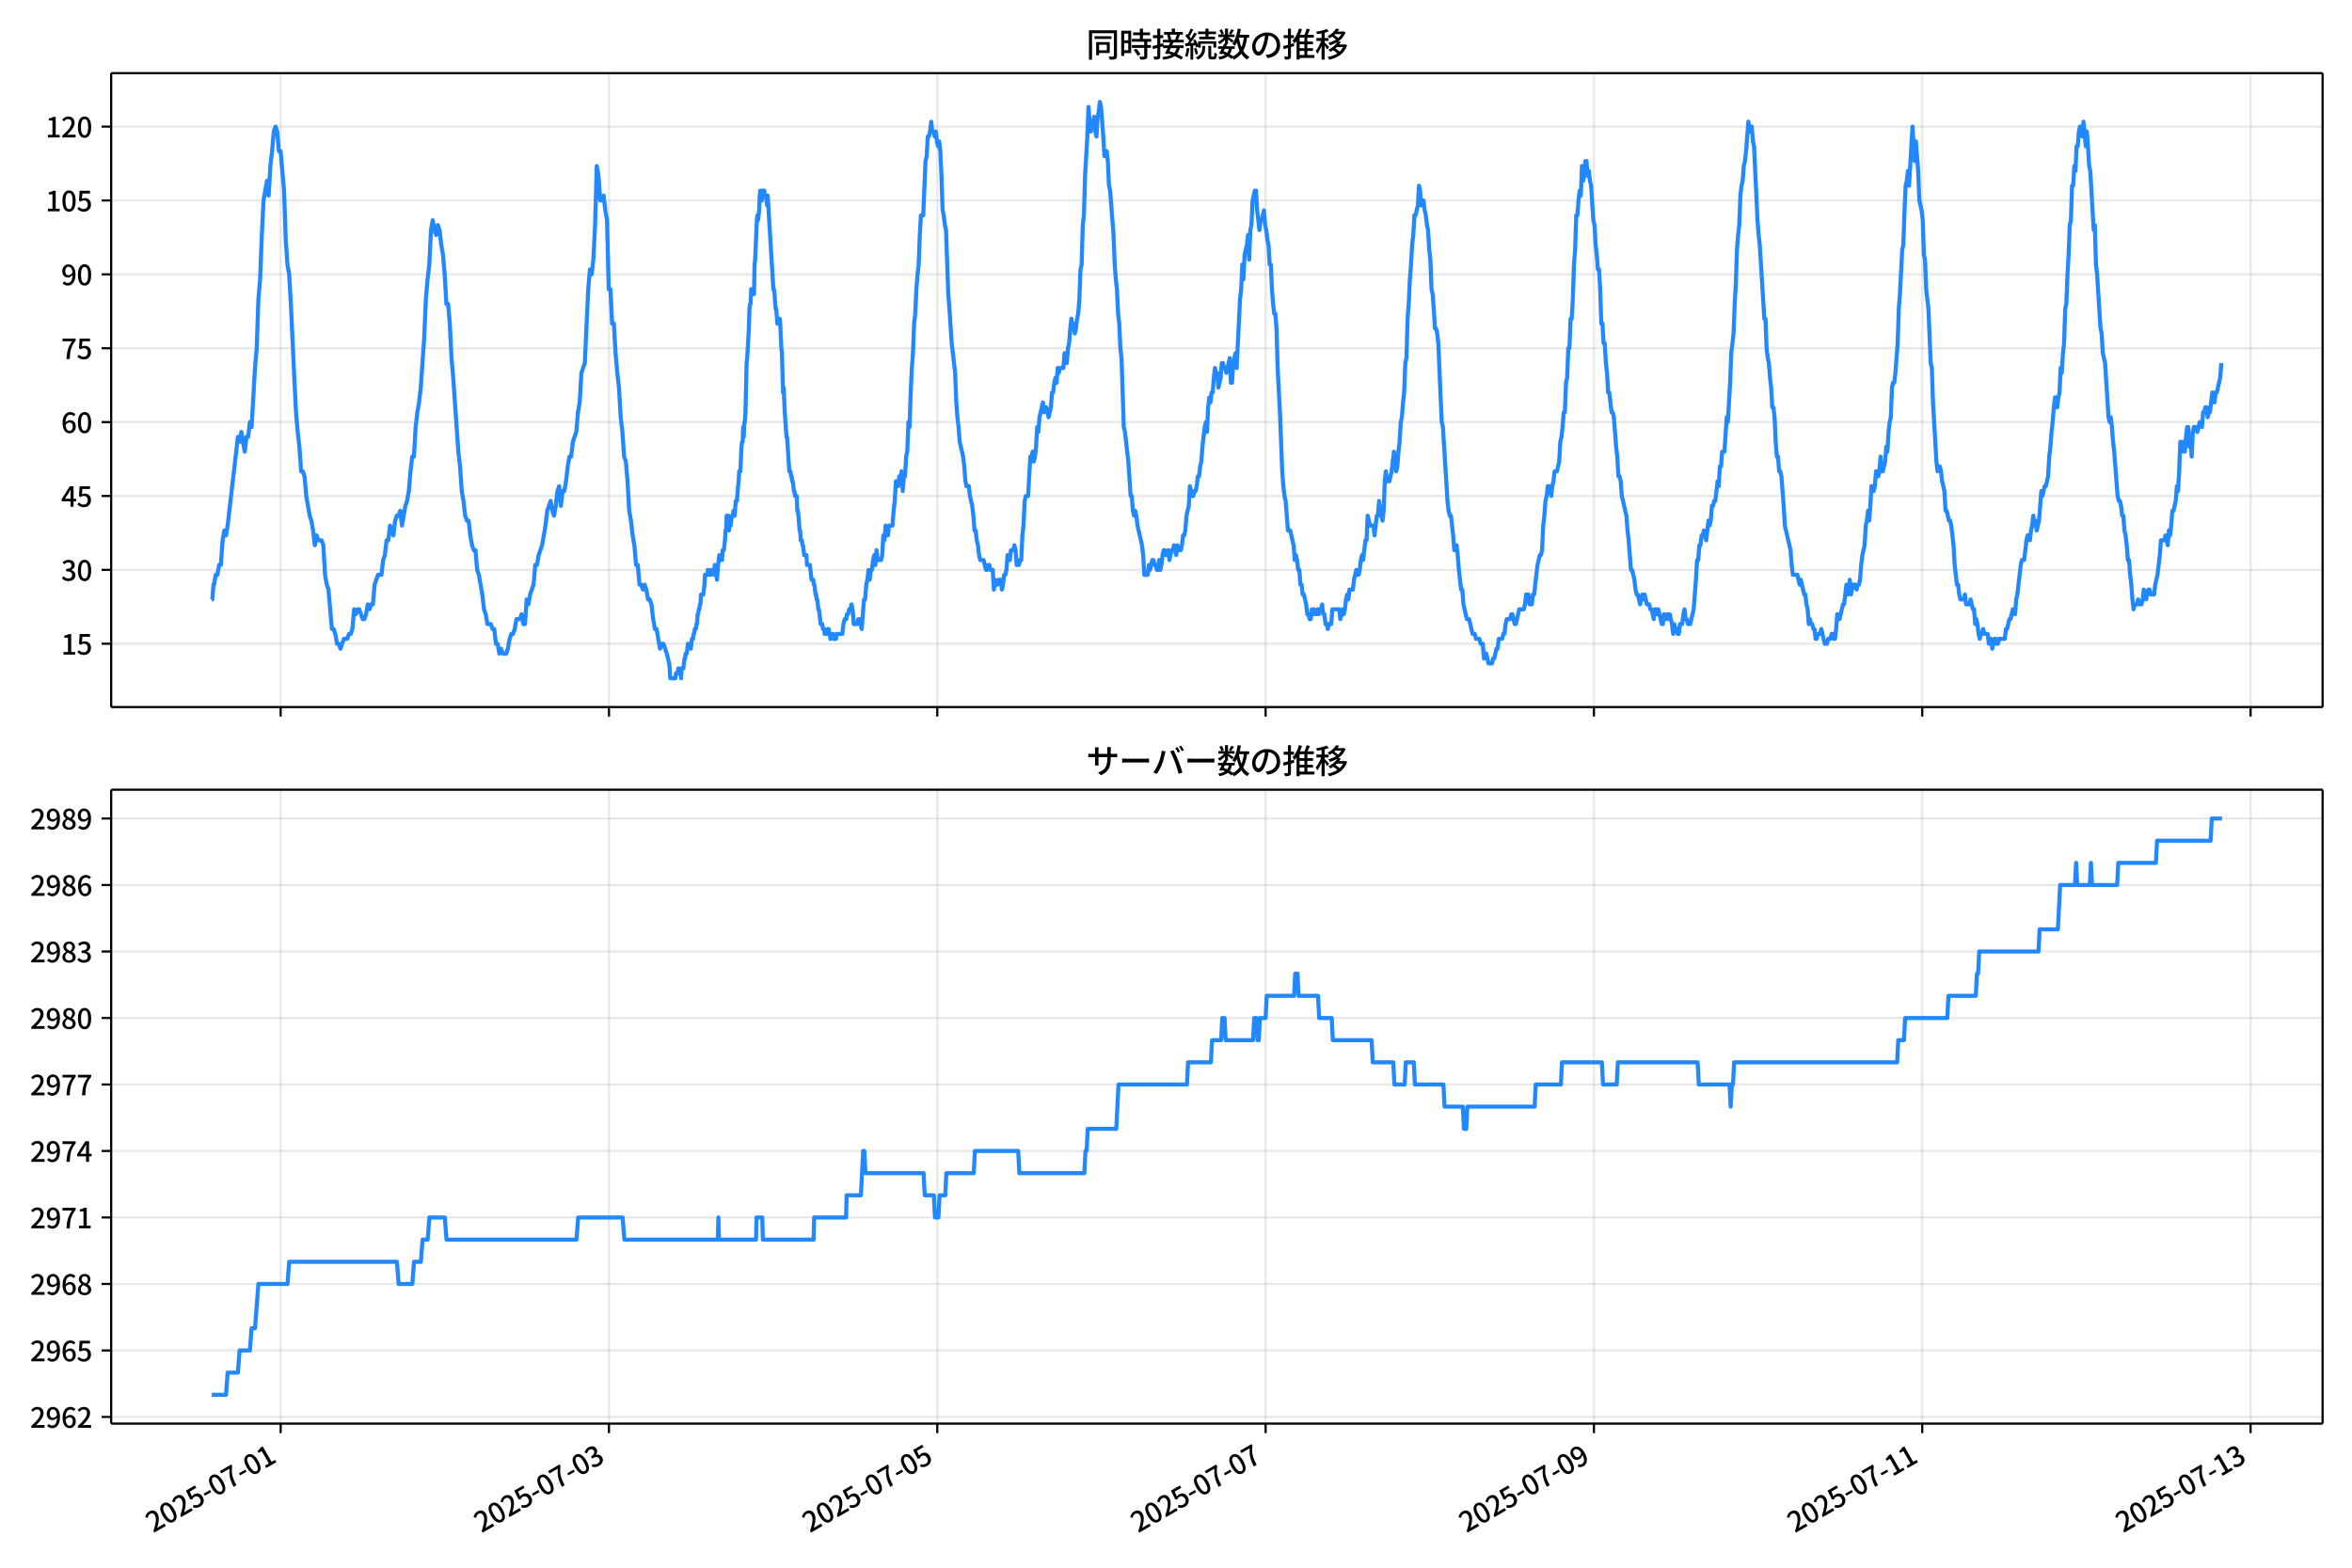 <!DOCTYPE svg  PUBLIC '-//W3C//DTD SVG 1.1//EN'  'http://www.w3.org/Graphics/SVG/1.1/DTD/svg11.dtd'>
<svg version="1.1" viewBox="0 0 864 576" xmlns="http://www.w3.org/2000/svg" xmlns:xlink="http://www.w3.org/1999/xlink">
 <defs>
  <style type="text/css">*{stroke-linejoin: round; stroke-linecap: butt}</style>
 </defs>
 <g id="aa">
  <g id="ab">
   <path d="m0 576h864v-576h-864z" fill="#fff"/>
  </g>
  <g id="ac">
   <g id="ad">
    <path d="m40.84 259.78h812.36v-232.9h-812.36z" fill="#fff"/>
   </g>
   <g id="ae">
    <g id="af">
     <g id="ag">
      <path d="m103.1 259.78v-232.9" clip-path="url(#e)" fill="none" stroke="#b0b0b0" stroke-linecap="square" stroke-opacity=".3" stroke-width=".8"/>
     </g>
     <g id="ah">
      <defs>
       <path id="f" d="m0 0v3.5" stroke="#000" stroke-width=".8"/>
      </defs>
      <use x="103.095" y="259.778" stroke="#000000" stroke-width=".8" xlink:href="#f"/>
     </g>
    </g>
    <g id="ai">
     <g id="aj">
      <path d="m223.7 259.78v-232.9" clip-path="url(#e)" fill="none" stroke="#b0b0b0" stroke-linecap="square" stroke-opacity=".3" stroke-width=".8"/>
     </g>
     <g id="ak">
      <use x="223.703" y="259.778" stroke="#000000" stroke-width=".8" xlink:href="#f"/>
     </g>
    </g>
    <g id="al">
     <g id="am">
      <path d="m344.31 259.78v-232.9" clip-path="url(#e)" fill="none" stroke="#b0b0b0" stroke-linecap="square" stroke-opacity=".3" stroke-width=".8"/>
     </g>
     <g id="an">
      <use x="344.312" y="259.778" stroke="#000000" stroke-width=".8" xlink:href="#f"/>
     </g>
    </g>
    <g id="ao">
     <g id="ap">
      <path d="m464.92 259.78v-232.9" clip-path="url(#e)" fill="none" stroke="#b0b0b0" stroke-linecap="square" stroke-opacity=".3" stroke-width=".8"/>
     </g>
     <g id="aq">
      <use x="464.92" y="259.778" stroke="#000000" stroke-width=".8" xlink:href="#f"/>
     </g>
    </g>
    <g id="ar">
     <g id="as">
      <path d="m585.53 259.78v-232.9" clip-path="url(#e)" fill="none" stroke="#b0b0b0" stroke-linecap="square" stroke-opacity=".3" stroke-width=".8"/>
     </g>
     <g id="at">
      <use x="585.528" y="259.778" stroke="#000000" stroke-width=".8" xlink:href="#f"/>
     </g>
    </g>
    <g id="au">
     <g id="av">
      <path d="m706.14 259.78v-232.9" clip-path="url(#e)" fill="none" stroke="#b0b0b0" stroke-linecap="square" stroke-opacity=".3" stroke-width=".8"/>
     </g>
     <g id="aw">
      <use x="706.136" y="259.778" stroke="#000000" stroke-width=".8" xlink:href="#f"/>
     </g>
    </g>
    <g id="ax">
     <g id="ay">
      <path d="m826.74 259.78v-232.9" clip-path="url(#e)" fill="none" stroke="#b0b0b0" stroke-linecap="square" stroke-opacity=".3" stroke-width=".8"/>
     </g>
     <g id="az">
      <use x="826.744" y="259.778" stroke="#000000" stroke-width=".8" xlink:href="#f"/>
     </g>
    </g>
   </g>
   <g id="ba">
    <g id="bb">
     <g id="bc">
      <path d="m40.84 236.52h812.36" clip-path="url(#e)" fill="none" stroke="#b0b0b0" stroke-linecap="square" stroke-opacity=".3" stroke-width=".8"/>
     </g>
     <g id="bd">
      <defs>
       <path id="d" d="m0 0h-3.5" stroke="#000" stroke-width=".8"/>
      </defs>
      <use x="40.84" y="236.524" stroke="#000000" stroke-width=".8" xlink:href="#d"/>
     </g>
     <g id="be">
      <!-- 15 -->
      <g transform="translate(22.44 240.51) scale(.1 -.1)">
       <defs>
        <path id="k" transform="scale(.016)" d="m544 0v608h1037v3277h-845v467q333 58 579 147 247 90 451 218h557v-4109h915v-608h-2694z"/>
        <path id="j" transform="scale(.016)" d="m1715-90q-365 0-653 90t-506 237q-217 147-383 307l352 480q134-134 294-246t361-183q202-70 452-70 262 0 473 118 212 119 333 346 122 227 122 541 0 460-247 716-246 256-649 256-224 0-384-64t-365-198l-365 237 141 2240h2387v-627h-1747l-109-1204q154 77 307 118 154 42 340 42 397 0 723-160t518-490q192-329 192-847 0-519-224-887t-586-560q-361-192-777-192z"/>
       </defs>
       <use xlink:href="#k"/>
       <use transform="translate(57)" xlink:href="#j"/>
      </g>
     </g>
    </g>
    <g id="bf">
     <g id="bg">
      <path d="m40.84 209.38h812.36" clip-path="url(#e)" fill="none" stroke="#b0b0b0" stroke-linecap="square" stroke-opacity=".3" stroke-width=".8"/>
     </g>
     <g id="bh">
      <use x="40.84" y="209.38" stroke="#000000" stroke-width=".8" xlink:href="#d"/>
     </g>
     <g id="bi">
      <!-- 30 -->
      <g transform="translate(22.44 213.37) scale(.1 -.1)">
       <defs>
        <path id="n" transform="scale(.016)" d="m1715-90q-371 0-656 90t-503 240q-217 150-377 323l359 474q211-205 479-359 269-153 634-153 269 0 467 92 199 93 311 266t112 423q0 256-125 451t-429 300q-304 106-835 106v551q467 0 732 105 266 106 384 291 119 186 119 423 0 307-192 489-192 183-531 183-269 0-503-119-233-118-438-316l-384 460q282 256 614 413 333 157 737 157 422 0 748-144 327-144 512-413 186-269 186-659 0-403-221-685-221-281-592-422v-26q269-70 490-227t349-400 128-557q0-422-215-726-214-304-573-468-358-163-787-163z"/>
        <path id="b" transform="scale(.016)" d="m1830-90q-460 0-806 275-346 276-535 823-188 547-188 1366 0 820 188 1357 189 538 535 803 346 266 806 266 461 0 800-269 340-269 528-803 189-534 189-1354 0-819-189-1366-188-547-528-823-339-275-800-275zm0 589q237 0 422 185 186 186 288 599 103 413 103 1091 0 679-103 1082-102 403-288 582-185 180-422 180-236 0-422-180-186-179-292-582-105-403-105-1082 0-678 105-1091 106-413 292-599 186-185 422-185z"/>
       </defs>
       <use xlink:href="#n"/>
       <use transform="translate(57)" xlink:href="#b"/>
      </g>
     </g>
    </g>
    <g id="bj">
     <g id="bk">
      <path d="m40.84 182.24h812.36" clip-path="url(#e)" fill="none" stroke="#b0b0b0" stroke-linecap="square" stroke-opacity=".3" stroke-width=".8"/>
     </g>
     <g id="bl">
      <use x="40.84" y="182.236" stroke="#000000" stroke-width=".8" xlink:href="#d"/>
     </g>
     <g id="bm">
      <!-- 45 -->
      <g transform="translate(22.44 186.22) scale(.1 -.1)">
       <defs>
        <path id="r" transform="scale(.016)" d="m2170 0v3072q0 192 12 457 13 266 20 458h-26q-90-179-183-365-92-185-195-364l-921-1415h2579v-576h-3328v493l1875 2957h858v-4717h-691z"/>
       </defs>
       <use xlink:href="#r"/>
       <use transform="translate(57)" xlink:href="#j"/>
      </g>
     </g>
    </g>
    <g id="bn">
     <g id="bo">
      <path d="m40.84 155.09h812.36" clip-path="url(#e)" fill="none" stroke="#b0b0b0" stroke-linecap="square" stroke-opacity=".3" stroke-width=".8"/>
     </g>
     <g id="bp">
      <use x="40.84" y="155.091" stroke="#000000" stroke-width=".8" xlink:href="#d"/>
     </g>
     <g id="bq">
      <!-- 60 -->
      <g transform="translate(22.44 159.08) scale(.1 -.1)">
       <defs>
        <path id="m" transform="scale(.016)" d="m1971-90q-339 0-634 144-294 144-518 435-224 292-352 733-128 442-128 1044 0 678 147 1161 148 483 397 784 250 301 570 445t665 144q397 0 688-147 292-147 490-359l-403-448q-128 154-327 253-198 99-409 99-307 0-567-182-259-182-413-605-153-422-153-1145 0-608 115-1002t326-589q212-195 493-195 212 0 375 121 163 122 259 343t96 522q0 300-90 511-89 212-259 320-169 109-419 109-211 0-451-134t-458-461l-25 538q134 192 313 323t374 201q196 71 375 71 397 0 694-163 298-163 467-490 170-326 170-825 0-468-195-817-195-348-512-544-317-195-701-195z"/>
       </defs>
       <use xlink:href="#m"/>
       <use transform="translate(57)" xlink:href="#b"/>
      </g>
     </g>
    </g>
    <g id="br">
     <g id="bs">
      <path d="m40.84 127.95h812.36" clip-path="url(#e)" fill="none" stroke="#b0b0b0" stroke-linecap="square" stroke-opacity=".3" stroke-width=".8"/>
     </g>
     <g id="bt">
      <use x="40.84" y="127.947" stroke="#000000" stroke-width=".8" xlink:href="#d"/>
     </g>
     <g id="bu">
      <!-- 75 -->
      <g transform="translate(22.44 131.93) scale(.1 -.1)">
       <defs>
        <path id="i" transform="scale(.016)" d="m1235 0q32 646 109 1187t224 1024 384 941 576 938h-2208v627h3027v-455q-409-512-665-989-256-476-397-969t-205-1053-90-1251h-755z"/>
       </defs>
       <use xlink:href="#i"/>
       <use transform="translate(57)" xlink:href="#j"/>
      </g>
     </g>
    </g>
    <g id="bv">
     <g id="bw">
      <path d="m40.84 100.8h812.36" clip-path="url(#e)" fill="none" stroke="#b0b0b0" stroke-linecap="square" stroke-opacity=".3" stroke-width=".8"/>
     </g>
     <g id="bx">
      <use x="40.84" y="100.803" stroke="#000000" stroke-width=".8" xlink:href="#d"/>
     </g>
     <g id="by">
      <!-- 90 -->
      <g transform="translate(22.44 104.79) scale(.1 -.1)">
       <defs>
        <path id="h" transform="scale(.016)" d="m1562-90q-410 0-708 150-297 151-502 356l403 461q141-160 346-256t422-96q224 0 425 102 202 103 352 333 151 230 237 614 87 384 87 941 0 589-115 970t-323 563-496 182q-205 0-372-118-166-118-262-336t-96-525q0-301 86-512 87-211 259-323 173-112 417-112 224 0 460 141 237 141 448 461l32-544q-134-180-313-314t-371-208-384-74q-391 0-689 166-297 167-467 496-169 330-169 823 0 467 195 816t515 541 698 192q339 0 636-138 298-137 519-419 221-281 349-710t128-1018q0-691-141-1187t-391-807q-249-310-563-461-313-150-652-150z"/>
       </defs>
       <use xlink:href="#h"/>
       <use transform="translate(57)" xlink:href="#b"/>
      </g>
     </g>
    </g>
    <g id="bz">
     <g id="ca">
      <path d="m40.84 73.659h812.36" clip-path="url(#e)" fill="none" stroke="#b0b0b0" stroke-linecap="square" stroke-opacity=".3" stroke-width=".8"/>
     </g>
     <g id="cb">
      <use x="40.84" y="73.659" stroke="#000000" stroke-width=".8" xlink:href="#d"/>
     </g>
     <g id="cc">
      <!-- 105 -->
      <g transform="translate(16.74 77.644) scale(.1 -.1)">
       <use xlink:href="#k"/>
       <use transform="translate(57)" xlink:href="#b"/>
       <use transform="translate(114)" xlink:href="#j"/>
      </g>
     </g>
    </g>
    <g id="cd">
     <g id="ce">
      <path d="m40.84 46.514h812.36" clip-path="url(#e)" fill="none" stroke="#b0b0b0" stroke-linecap="square" stroke-opacity=".3" stroke-width=".8"/>
     </g>
     <g id="cf">
      <use x="40.84" y="46.514" stroke="#000000" stroke-width=".8" xlink:href="#d"/>
     </g>
     <g id="cg">
      <!-- 120 -->
      <g transform="translate(16.74 50.5) scale(.1 -.1)">
       <defs>
        <path id="a" transform="scale(.016)" d="m282 0v429q697 621 1164 1136 468 515 701 956 234 442 234 826 0 256-87 451-86 196-262 301-176 106-445 106-275 0-506-151-230-150-422-368l-416 410q301 333 637 518 336 186 803 186 429 0 749-176t496-493 176-745q0-455-224-919t-615-935q-390-470-889-950 186 20 394 36t374 16h1184v-634h-3046z"/>
       </defs>
       <use xlink:href="#k"/>
       <use transform="translate(57)" xlink:href="#a"/>
       <use transform="translate(114)" xlink:href="#b"/>
      </g>
     </g>
    </g>
   </g>
   <g id="ch">
    <path d="m77.765 220.24h.225l.436-5.429h.222l.593-3.619h.627l.63-3.619h.627l.651-9.048.625-3.619.63 1.81.592-3.619 3.769-32.573.628 1.81.628-3.619 1.256 7.239.628-5.429h.628l.628-5.429.628 1.81 1.256-21.715.628-7.239.628-18.096.628-7.239.628-16.287.628-12.667 1.256-7.239.628 5.429.628-10.858.628-5.429.628-7.239.628-1.81.628 1.81.628 7.239h.628l1.256 14.477.628 18.096.628 9.048.628 3.619.628 10.858 1.256 27.144.628 12.667.628 7.239.628 5.429.628 9.048h.628l.628 1.81.628 7.239 1.256 7.239.628 1.81.628 3.619.628 5.429.628-3.619.628 1.81h1.256l.628 1.81.628 10.858.628 3.619.628 1.81 1.256 14.477h.628l.628 1.81.628 3.619h.628l.628 1.81 1.256-3.619h1.256l.628-1.81h.628l.628-1.81.628-7.239.628 1.81.628-1.81h.628l1.256 3.619h.628l.628-1.81.628-3.619.628 1.81.628-1.81h.628l.628-7.239 1.256-3.619h1.256l.628-5.429.628-1.81.628-5.429h.628l.628-5.429 1.256 3.619.628-5.429.628-1.81h.628l.628-1.81.628 5.429 1.256-7.239.628-1.81.628-3.619.628-7.239.628-5.429h.628l.628-10.858.628-5.429.628-3.619.628-5.429 1.256-18.096.628-14.477.628-7.239.628-5.429.628-12.667.628-3.619.628 3.619.628 1.81.628-3.619.628 1.81.628 5.429.628 3.619.628 7.239.628 10.858h.628l.628 7.239.628 12.667.628 7.239 1.885 27.144.628 5.429.628 9.048.628 3.619.628 5.429.628 1.81h.628l.628 5.429.628 3.619.628 1.81h.628l.628 7.239.628 1.81 1.256 7.239.628 5.429.628 1.81.628 3.619h1.256l.628 1.81h.628l.628 5.429h.628l.628 3.619.628-1.81.628 1.81h1.256l.628-1.81.628-3.619.628-1.81h.628l.628-1.81.628-3.619h1.256l.628-1.81.628 3.619h.628l.628-9.048.628 1.81.628-3.619 1.256-3.619.628-7.239h.628l.628-3.619 1.256-3.619 1.256-7.239.628-5.429 1.256-3.619.628 3.619.628 1.81.628-3.619.628-5.429.628-1.81.628 7.239.628-5.429h.628l.628-3.619.628-5.429.628-3.619h.628l.628-5.429 1.256-3.619.628-7.239.628-3.619.628-10.858 1.256-3.619 1.256-27.144.628-7.239.628 1.81.628-5.429.628-12.667.628-21.715.628 3.619.628 9.048h.628l.628-1.81.628 5.429.628 3.619.628 25.335h.628l.628 12.667h.628l.628 10.858.628 7.239.628 5.429.628 10.858.628 5.429.628 9.048.628 1.81.628 7.239.628 10.858.628 3.619.628 5.429.628 3.619.628 7.239h.628l.628 7.239h.628l.628 1.81.628-1.81.628 1.81.628 3.619h.628l.628 1.81.628 5.429.628 3.619h.628l1.256 7.239.628-1.81h.628l1.256 3.619.838 3.619.209 1.81.209 3.619h1.885l.209-1.81h.628l.209-1.81h.419l.209 1.81h.209l.209 1.81.209-3.619h.628l.419-3.619h.209l.209-1.81h.419l.419-3.619h.838l.209 1.81.419-3.619h.419l.209-1.81h.209l.209-1.81h.419l.209-1.81h.209l.209-3.619h.209l.209-1.81h.209l.209-1.81h.209l.209-3.619h.838l.419-3.619.209-3.619h.838l.209-1.81.209 1.81h.838l.209-1.81h.838l.209 1.81.209-3.619.209 1.81h.209l.419 3.619.419-5.429.419-3.619.209 1.81h.209l.209-1.81h.209l.209 1.81.209-3.619h.419l.419-3.619.209-3.619h.209l.209-5.429h.628l.209 5.429.209-1.81h.419l.419-3.619h.419l.209-1.81.209 1.81h.209l.419-5.429h.419l.419-5.429.209-1.81.209-3.619h.419l.419-9.048.209-1.81h.209l.209-5.429.209 3.619.209-5.429h.209l.209-3.619.419-18.096.209-1.81.628-10.858.209-7.239.209-1.81h.209l.209-5.429.209 1.81.209-1.81.209 1.81.209-1.81.209 1.81.209-10.858.209-1.81.628-14.477.209-1.81.209 1.81.419-3.619.209-5.429.209-1.81.209 3.619h.419l.209-3.619h.628l.209 1.81h.419l.419 3.619.209-3.619 2.094 34.383h.209l.209 1.81.419 5.429h.209l.419 5.429.209-1.81h.209l.209 1.81.209-1.81.209 1.81.419 9.048.209 1.81.419 14.477.209-1.81.419 9.048.628 9.048h.209l.838 12.667h.419l.209 1.81h.209l.209 1.81h.209l.419 3.619h.209l.209 1.81h.628l.209 5.429h.209l.209 1.81.419 5.429h.209l.209 3.619h.419l.209 1.81h.209l.419 3.619h.838l.209 3.619h1.047l.628 5.429h.628l.209 1.81h.209l.419 3.619h.209l.209 1.81h.209l.419 3.619h.209l.628 5.429h.628l.209 1.81h.419l.209 1.81h.838l.209-1.81.209 1.81.209-1.81.209 1.81h.209l.209 1.81.209-1.81h.838l.209 1.81h.838l.209-1.81h2.094l.419-3.619.419-1.81h.628l.209-1.81h.419l.419-1.81h.419l.419-1.81.419 1.81.419 5.429h1.256l.419-1.81h.419l.838 3.619.838-10.858h.419l.419-5.429.419-1.81.419-3.619.419 3.619.419-3.619h.419l.419-3.619.419-1.81.419 3.619.419-5.429.419 3.619h1.256l.419-1.81.419-7.239.419 1.81.419-5.429.419 3.619h.419l.419-3.619h1.256l.419-5.429.419-3.619.419-7.239h.419l.419 1.81.419-3.619.419 1.81.419-3.619.419 7.239.419-5.429h.419l.419-7.239.419-1.81.419-10.858.419 1.81.419-12.667.419-9.048.419-5.429.419-10.858.419-3.619.419-9.048.419-5.429.419-3.619.419-10.858.419-7.239h.838l.838-19.906.419-1.81.419-7.239h.419l.419-1.81.419-3.619.419 3.619h.419l.419 1.81.419-1.81.419 3.619.419 1.81.419-1.81.419 3.619.419 9.048.419 12.667.419 1.81.419 3.619.419 1.81.838 23.525.419 5.429.838 12.667 1.256 10.858.419 10.858.419 5.429.419 3.619.419 5.429 1.256 5.429.419 3.619.419 5.429.419 1.81h.838l.419 3.619.838 3.619.419 3.619.419 5.429h.419l.419 3.619.419 1.81.419 3.619.419 1.81h1.256l.838 3.619h.419l.419-1.81h.419l.419 1.81h.838l.419 7.239.419-3.619.419 1.81h.419l.419-1.81h.838l.419 3.619.419-1.81.419-3.619h.419l.419-1.81.419-5.429.419 1.81h.419l.419-3.619h.838l.419-1.81.419 1.81.419 5.429.419-1.81.419 1.81.419-1.81h.419l.419-9.048.419-3.619.419-9.048.419-1.81h.838l.838-14.477h.419l.419-1.81.419 3.619.419-1.81.419-3.619.419-7.239.419 1.81.419-5.429 1.256-5.429.419 3.619.419-1.81h.419l.838 3.619.838-3.619.419-5.429h.419l.419-3.619.419-1.81.419 1.81.419-5.429.419 1.81.419-1.81h1.256l.419-5.429.419 3.619h.419l.419-5.429.419-1.81.419-5.429.419-3.619.419 3.619.419-1.81.419 3.619.419-1.81.419-3.619.419-1.81.419-5.429.419-10.858.419-1.81.419-14.477.419-3.619.419-14.477.838-14.477.419-10.858.419 5.429.419 3.619.419-3.619h.419l.419-1.81.419 5.429.419 1.81.419-7.239.419-1.81.419-3.619.419 1.81.838 10.858.419 7.239.419-1.81h.419l.419 3.619.419 9.048.419 1.81 1.256 16.287.419 10.858.419 5.429.419 3.619.419 9.048.419 3.619.419 9.048.419 3.619.838 25.335.419 1.81 1.256 10.858.838 12.667h.419l.419 5.429.419 1.81.419-1.81.419 1.81.419 3.619 1.675 7.239.419 3.619.419 7.239h1.256l.419-3.619.419 1.81.838-3.619h.419l.419 1.81h.419l.419 1.81h.419l.419-3.619.419 3.619.419-1.81.419-3.619.419-1.81h.419l.419 1.81h.419l.419-1.81.419 3.619.838-3.619h.419l.419-1.81.838 3.619.419-3.619.419 1.81h.838l.419-1.81.419-3.619h.419l.419-1.81.419-5.429.838-3.619.419-7.239.838 3.619h.419l.419-1.81h.419l.419-1.81.419-3.619h.419l.419-3.619.419-1.81.419-5.429.838-7.239.419-1.81.419 3.619.419-9.048.419-3.619.419 1.81.419-3.619h.419l.419-5.429.419-3.619.419 1.81h.419l.419 5.429.838-3.619.419-5.429h.419l.419 1.81h.419l.419 1.81 1.256-5.429.419 9.048h.419l.419-7.239.838-3.619.419 5.429 1.256-25.335.419-3.619.419-9.048.419 5.429.419-9.048.838-3.619.419-3.619.419 9.048.419-10.858.419-1.81.419-9.048.838-3.619h.419l.419 7.239.838 7.239.419-3.619h.419l.838-3.619.419 5.429.419 1.81.419 3.619.419 1.81.419 7.239h.419l.419 9.048.419 5.429.419 3.619h.419l.419 5.429.419 14.477.838 16.287.838 21.715.419 5.429.419 3.619.419 1.81.838 10.858h.838l1.256 5.429.419 5.429.419-1.81.419 1.81.419 3.619h.419l.419 5.429h.419l.419 3.619h.419l.838 3.619.419 3.619h.419l.419 1.81h.419l.419-3.619.419 1.81.419-1.81.419 1.81h.419l.419-1.81.419 1.81.419-1.81h.419l.419-1.81.419 3.619h.419l.419 3.619h.419l.419 1.81.419-1.81h.838l.419-5.429h2.513l.419 3.619.838-3.619.419 1.81.419-1.81.419-3.619.419-1.81.419 1.81.419-3.619h1.256l.419-3.619.838-3.619.419 1.81h.419l.419-1.81.419-3.619.419-1.81.419 1.81.838-7.239h.419l.419-9.048.838 3.619h1.256l.419 3.619.838-7.239h.419l.419-5.429.419 3.619.838 3.619.419-3.619.419-10.858.419-3.619.419 3.619h.838l.838-3.619.838-7.239.419 1.81.419 5.429.419-1.81.419-5.429.419-3.619.419-7.239.419-1.81.419-5.429.419-3.619.419-10.858.419-1.81.419-14.477.419-5.429.419-9.048.419-5.429.419-7.239.419-3.619.419-7.239h.419l.838-3.619.419-7.239.419 1.81.419 5.429.419-1.81h.419l.419 3.619.419 1.81.419 3.619.419 1.81.419 7.239.419 3.619.419 10.858.419 1.81.419 5.429.419 7.239h.419l.419 1.81.419 3.619.838 19.906.419 9.048.419 1.81 1.675 27.144.419 3.619.419 1.81h.419l.838 7.239.419 5.429.419-1.81h.419l.419 3.619.419 5.429.838 7.239h.419l.419 5.429 1.256 5.429h.838l1.256 5.429h.838l.419 1.81h1.256l.419 1.81h.838l.419 5.429.419-1.81h.419l.838 3.619h1.256l.419-1.81h.419l.838-3.619h.419l.419-3.619h1.256l.419-1.81h.419l.419-3.619.419-1.81h1.256l.419-1.81h.419l.838 3.619h.419l1.256-5.429h1.675l.419-1.81.419-3.619h.838l.419 3.619h.838l.419-3.619h.419l1.256-10.858.838-3.619h.419l.419-1.81.419-9.048.419-3.619.419-5.429.419-1.81.419-3.619.419 1.81.419-1.81.419 3.619.419-3.619.419-1.81.419-3.619h.838l.838-3.619.419-7.239.419-1.81.419-3.619.419-5.429h.419l.419-10.858.419-1.81.419-10.858h.419l.419-10.858h.419l.419-7.239.419-12.667.419-5.429.419-12.667h.419l.419-5.429.419-3.619.419 1.81.419-10.858.419 5.429.419-1.81.419-5.429h.419l.419 5.429.419-1.81.419 3.619.419 1.81.838 12.667.419 1.81.419 7.239.419 3.619.419 5.429h.419l.419 7.239.419 12.667h.419l.419 7.239h.419l.419 7.239.419 3.619.419 7.239h.419l.838 7.239h.419l.419 1.81.838 10.858.419 3.619.419 7.239h.419l.419 1.81.419 5.429 1.675 7.239.419 5.429.419 3.619.838 10.858h.419l.838 3.619.419 3.619.419 1.81h.419l.838 3.619.838-3.619.419 1.81.419-1.81.838 3.619h.838l.419 1.81h.419l.838 3.619.419-3.619h.419l.419 1.81.419-1.81 1.256 5.429h.419l.419-3.619.419 1.81h.419l.419-1.81.419 1.81.419-1.81.838 3.619.419 3.619.419-3.619.419 1.81h.419l.419 1.81h.419l.419-3.619h.838l.419-3.619.419-1.81.419 3.619h.419l.419 1.81h.838l1.256-5.429.838-10.858.419-7.239h.419l.419-5.429h.419l.419-3.619h.419l.419-1.81.838 3.619.838-7.239.419 1.81.419-1.81.419-5.429h.419l.419-1.81h.419l.838-7.239.419 1.81.419-7.239h.419l.419-5.429h.838l.838-12.667.419 1.81.838-14.477.419-10.858.838-7.239.419-10.858.419-7.239.419-12.667.419-5.429.419-3.619.419-10.858.419-3.619.419-1.81.419-5.429.419-1.81.419-3.619.838-10.858.419 3.619.419-1.81h.419l.419 5.429.419 1.81 1.256 27.144.419 5.429.419 3.619 1.675 27.144h.419l.419 10.858.419 3.619.419 1.81.419 5.429.419 3.619.419 7.239h.419l.419 3.619.419 9.048.419 5.429h.419l.419 5.429h.419l.419 1.81.838 10.858.419 7.239 2.094 9.048.419 5.429.419 3.619h1.675l.838 3.619.419-1.81 1.256 5.429h.419l.419 3.619.419 1.81.419 5.429.419-1.81.419 1.81h.419l.419 1.81h.419l.419 3.619h.419l.419-1.81h.838l.419-1.81 1.256 5.429h.838l.419-1.81h.838l.419-1.81h.419l.419 1.81h.419l.419-3.619.419-5.429.419 1.81h.419l1.256-5.429h.419l.838-7.239.419 3.619.419-1.81.419-3.619.419 5.429.838-3.619h.838l.419 1.81.419-1.81h.419l.419-1.81.419-5.429.419-3.619.838-3.619.419-7.239.419-1.81.419-3.619.419 3.619.419-5.429.419-7.239h.419l.419 1.81.419-1.81.419-5.429h.419l.419 1.81.419-1.81.419-5.429.419 5.429h.419l.838-3.619.419-5.429.419 1.81.419-7.239.419-3.619.419-1.81.419-10.858.419-1.81h.419l.419-3.619.838-10.858.419-12.667.419-5.429.838-16.287.419-1.81.419-12.667.419-9.048.419-1.81.419-3.619.419 5.429 1.256-21.715.838 12.667.419-7.239.838 10.858.419 10.858.838 3.619.419 3.619.419 12.667.419 1.81.419 10.858.838 7.239.838 19.906.419 1.81.419 12.667 1.256 21.715.419 3.619.419-1.81h.419l.419 1.81.419 3.619.838 3.619.419 7.239h.419l.838 3.619h.419l.419 1.81.838 7.239.419 7.239.838 7.239h.419l.419 3.619.419 1.81h1.256l.419-1.81.419 3.619h1.256l.419-1.81.838 3.619h.419l.419 5.429.419-1.81.419 1.81.419 3.619.419 1.81.419-1.81h.419l.419-1.81.419 1.81h1.256l.419 3.619.419-1.81h.419l.419 3.619.838-3.619h.419l.419 1.81h.419l.419-1.81h2.094l.419-3.619h.419l.838-3.619h.419l.838-3.619.419 1.81h.419l.419-5.429.419-1.81 1.256-10.858.419-1.81h.838l.838-7.239.419-1.81h.419l.419 1.81.419-3.619.419-1.81.419-3.619.419 3.619.419-1.81.419 3.619.838-3.619.838-10.858.419 1.81.838-3.619h.419l.838-3.619.419-7.239.419-3.619.419-5.429.419-3.619.419-5.429.419-3.619h.419l.419 3.619.419-3.619.419-1.81.419-9.048.419 1.81.419-7.239.419-3.619.419-12.667.419-1.81.419-10.858.419-7.239.419-10.858.419-1.81.419-12.667h.419l.419-7.239.419 1.81.419-9.048h.419l.419-5.429.419-1.81h.419l.419 3.619.419-5.429.419 3.619.419 5.429.419-5.429.419 5.429.419 7.239.419 1.81 1.256 21.715.419-1.81.419 14.477.419 3.619 1.256 19.906.419 1.81.419 7.239.838 3.619 1.256 19.906.419 1.81.419-1.81.419 3.619.419 5.429.419 3.619 1.256 16.287.419 1.81h.419l.419 1.81.419 3.619h.419l.419 5.429.419 1.81.419 3.619.419 5.429h.419l.419 5.429.419 3.619.419 5.429.419 3.619.419-1.81h.838l.419-1.81.419 1.81h.838l.419-1.81.419-3.619.838 3.619.838-3.619h.419l.419 1.81h1.256l.419-3.619.838-3.619.838-7.239.419-5.429h1.256l.419-1.81.838 3.619.419-5.429.419 1.81.419-3.619.419-5.429h.419l.838-3.619.419-5.429.419 1.81.419-7.239.419-10.858h.419l.419 3.619.419-3.619.419 3.619.419-5.429.419-3.619h.419l.419 7.239.419-1.81.419 5.429.419-9.048.419-1.81h.838l.419 1.81.838-3.619h.419l.419 1.81.419-5.429h.419l.419-1.81h.419l.419 3.619.419-1.81h.419l.838-7.239h.419l.419 3.619.419-3.619h.419l1.256-5.429.419-5.429v0" clip-path="url(#e)" fill="none" stroke="#28f" stroke-linecap="square" stroke-width="1.5"/>
   </g>
   <g id="ci">
    <path d="m40.84 259.78v-232.9" fill="none" stroke="#000" stroke-linecap="square" stroke-width=".8"/>
   </g>
   <g id="cj">
    <path d="m853.2 259.78v-232.9" fill="none" stroke="#000" stroke-linecap="square" stroke-width=".8"/>
   </g>
   <g id="ck">
    <path d="m40.84 259.78h812.36" fill="none" stroke="#000" stroke-linecap="square" stroke-width=".8"/>
   </g>
   <g id="cl">
    <path d="m40.84 26.88h812.36" fill="none" stroke="#000" stroke-linecap="square" stroke-width=".8"/>
   </g>
   <g id="cm">
    <!-- 同時接続数の推移 -->
    <g transform="translate(399.02 20.88) scale(.12 -.12)">
     <defs>
      <path id="x" transform="scale(.016)" d="m1587 3936h3232v-518h-3232v518zm320-1114h557v-2534h-557v2534zm301 0h2291v-2086h-2291v512h1734v1069h-1734v505zm-1683 2260h5113v-570h-4524v-5056h-589v5626zm4768 0h595v-4896q0-250-67-397t-227-218q-160-77-426-96t-675-19q-13 83-45 192t-77 218q-45 108-89 185 281-13 527-13 247 0 330 0 83 7 118 42 36 35 36 112v4890z"/>
      <path id="v" transform="scale(.016)" d="m2714 4672h3238v-525h-3238v525zm-244-1235h3712v-538h-3712v538zm20-1184h3635v-531h-3635v531zm1523 3155h595v-2310h-595v2310zm832-2451h589v-2823q0-230-61-364-61-135-227-199-167-70-423-86t-633-16q-20 121-78 285-57 163-121 284 275-6 509-9t310-3q77 6 106 28 29 23 29 93v2810zm-2023-1677 487 282q153-160 313-352t294-381q135-189 206-343l-519-313q-64 153-189 348-124 196-278 394-154 199-314 365zm-2086 3718h1619v-4281h-1619v544h1056v3187h-1056v550zm32-1843h1293v-537h-1293v537zm-320 1843h563v-4832h-563v4832z"/>
      <path id="w" transform="scale(.016)" d="m3866 5408h614v-870h-614v870zm-1479-653h3597v-518h-3597v518zm-230-1485h4e3v-518h-4e3v518zm825 922 519 102q64-160 121-342 58-182 96-352 39-170 45-304l-544-128q-6 134-42 313-35 180-83 365-48 186-112 346zm1856 109 589-71q-96-275-202-557-105-281-195-486l-518 77q58 147 122 329 64 183 118 372t86 336zm-2643-2106h3943v-518h-3943v518zm1408 685 602-115q-167-371-362-784t-390-797-362-685l-525 179q160 288 346 666t368 784 323 752zm-659-2157 358 403q352-102 733-240 381-137 752-304 371-166 697-336 327-169 558-329l-384-461q-218 160-532 336-313 176-685 345-371 170-755 323-384 154-742 263zm1894 1114 583-71q-122-550-353-944-230-393-604-662t-922-435q-547-167-1296-269-25 128-93 269-67 141-137 230 678 64 1168 192t819 349q330 221 531 550 202 330 304 791zm-4684 217q396 90 953 240 557 151 1120 311l77-544q-525-154-1053-311-528-156-963-284l-134 588zm121 2093h1965v-563h-1965v563zm819 1248h576v-5229q0-236-51-374t-192-208q-141-77-355-99-214-23-541-16-13 115-64 288t-109 294q205-6 381-6t234 0q64 0 92 28 29 29 29 93v5229z"/>
      <path id="u" transform="scale(.016)" d="m4058 5408h595v-1798h-595v1798zm-1415-563h3443v-499h-3443v499zm231-992h3008v-499h-3008v499zm-224-877h3475v-1203h-531v729h-2432v-729h-512v1203zm1964-877h551v-1881q0-122 22-157 23-35 106-35 25 0 92 0 68 0 135 0t99 0q51 0 83 54t45 224 19 515q90-70 234-131t259-93q-19-429-83-662-64-234-183-326-118-93-316-93-39 0-103 0t-134 0-138 0q-67 0-99 0-237 0-365 64t-176 218q-48 153-48 422v1881zm-1164-6h550v-455q0-243-48-528-48-284-186-579-137-294-409-572-272-279-727-503-70 90-192 208-121 118-230 195 416 205 665 438 250 234 371 474 122 240 164 467 42 228 42 413v442zm-2240 3309 524-192q-121-244-259-503-137-259-275-496t-259-416l-410 173q122 186 246 438 125 253 240 515 116 263 193 481zm716-743 500-230q-224-359-496-756-272-396-548-764-275-368-518-650l-358 205q179 211 377 483 199 272 387 569 189 298 358 592 170 295 298 551zm-1721-665 307 403q166-154 339-340 173-185 320-364t224-327l-326-460q-77 160-218 348-141 189-314 384-172 196-332 356zm1485-832 435 179q128-211 249-458 122-246 215-474 93-227 137-412l-473-211q-32 185-119 422-86 237-201 486-115 250-243 468zm-1530-583q422 26 998 54 576 29 1184 68l7-499q-570-45-1127-84-556-38-992-70l-70 531zm1702-992 436 135q121-276 214-596t118-556l-454-148q-26 237-112 563-86 327-202 602zm-1363 109 499-83q-57-455-163-897-105-441-253-748-51 32-134 73-83 42-170 83-86 42-144 62 148 294 234 697t131 813zm691 627h525v-2861h-525v2861z"/>
      <path id="p" transform="scale(.016)" d="m224 2022h3187v-499h-3187v499zm51 2247h3111v-487h-3111v487zm1127-1735 563-121q-154-320-333-672t-352-679q-173-326-326-582l-532 173q148 243 324 566t345 669q170 346 311 646zm934-832 563-64q-89-480-262-838t-461-614-701-432-976-298q-25 128-99 269t-157 237q659 102 1085 303 426 202 666 554t342 883zm422 3597 519-211q-147-218-298-436-150-217-278-377l-403 186q121 173 252 413 132 240 208 425zm-1203 109h563v-2957h-563v2957zm-1075-320 448 186q134-192 246-420 112-227 157-393l-467-211q-38 172-147 406t-237 432zm1094-1050 397-236q-160-263-400-529-240-265-519-489-278-224-553-378-51 103-141 237-89 135-179 218 269 109 534 294 266 186 493 416 228 231 368 467zm487-204q83-45 246-145 163-99 352-211t346-211 221-150l-327-423q-83 77-230 198-147 122-317 253-170 132-327 250-156 119-259 189l295 250zm1798 396h2311v-556h-2311v556zm115 1178 615-90q-103-640-263-1235t-384-1101q-224-505-512-889-44 57-134 134t-186 157-166 125q275 339 473 796 199 458 340 995 141 538 217 1108zm1223-1510 614-58q-147-1101-445-1940-297-838-813-1443-515-604-1321-1014-26 71-90 177-64 105-134 208-70 102-128 159 742 346 1212 880 471 535 730 1290 260 755 375 1741zm-1005-135q134-851 387-1597 253-745 659-1305 407-560 1002-874-70-57-154-150-83-93-154-189-70-96-121-179-633 371-1056 988-422 618-688 1434-265 816-425 1783l550 89zm-3309-3065 327 416q377-148 754-330 378-182 701-378 324-195 548-368l-416-435q-211 179-519 378-307 198-666 383-358 186-729 334z"/>
      <path id="t" transform="scale(.016)" d="m3686 4378q-64-493-163-1041-99-547-265-1084-192-653-432-1104t-522-688-595-237q-320 0-596 221-275 221-448 621-172 400-172 931 0 537 220 1017 221 480 611 851 391 372 909 583 519 211 1121 211 576 0 1040-186 464-185 793-515 330-329 502-771 173-441 173-941 0-672-278-1194-278-521-816-851-538-329-1318-444l-378 601q166 20 307 42t263 48q307 70 585 217 279 148 496 375 218 227 342 534 125 308 125 692t-122 713q-121 330-358 573-236 243-582 380-346 138-781 138-525 0-935-186-409-185-694-489-284-304-432-656-147-352-147-678 0-365 89-605 90-240 224-355 135-115 276-115t288 144 297 457q151 314 298 800 147 461 246 982 100 522 145 1021l684-12z"/>
      <path id="q" transform="scale(.016)" d="m2995 2925h2893v-519h-2893v519zm0-1280h2893v-519h-2893v519zm-64-1299h3232v-557h-3232v557zm1312 3577h563v-3763h-563v3763zm429 1466 634-141q-154-390-340-794-185-403-339-684l-512 140q103 199 208 458 106 259 195 528 90 269 154 493zm-1472 25 582-147q-153-518-371-1018-217-499-483-931t-573-758q-38 64-109 160-70 96-147 198-77 103-141 160 416 416 733 1034t509 1302zm128-1203h2720v-537h-2720v-4205h-582v4422l313 320h269zm-3174-2157q396 90 953 240 557 151 1120 311l77-544q-525-154-1053-311-528-156-963-284l-134 588zm121 2093h1965v-563h-1965v563zm819 1248h576v-5229q0-236-51-374t-192-208q-141-77-355-99-214-23-541-16-13 115-64 288t-109 294q205-6 381-6t234 0q64 0 92 28 29 29 29 93v5229z"/>
      <path id="o" transform="scale(.016)" d="m4051 5402 595-109q-281-493-729-941t-1107-806q-39 64-106 144t-141 153q-73 74-137 119 608 288 1011 678t614 762zm-77-557h1511v-493h-1863l352 493zm1293 0h109l109 25 384-179q-192-505-496-905t-695-701q-390-301-845-519-454-217-947-358-44 109-137 253t-176 227q448 109 867 294 419 186 777 445 359 259 631 592t419 730v96zm-1990-954 377 307q167-96 336-218 170-121 320-249 151-128 247-237l-397-332q-90 108-237 236t-317 259q-169 132-329 234zm1107-934 595-109q-307-538-803-1031-496-492-1232-876-38 64-102 144t-138 156q-74 77-138 116 455 217 807 483t604 554q253 288 407 563zm-90-589h1460v-506h-1818l358 506zm1268 0h121l109 26 384-167q-192-614-531-1075t-787-794q-448-332-983-553-534-221-1129-355-45 115-132 269-86 153-176 249 551 96 1043 285 493 189 903 473 410 285 714 669t464 883v90zm-2132-1056 410 339q186-102 384-237 198-134 371-275t282-269l-435-371q-103 128-270 272-166 144-361 288t-381 253zm-2150 3533h589v-5376h-589v5376zm-992-1242h2336v-569h-2336v569zm1024-224 365-160q-96-339-231-707-134-368-291-727-157-358-336-672-179-313-365-537-44 128-134 291t-160 272q173 192 339 457 167 266 323 570 157 304 282 618t208 595zm941 1946 416-467q-314-122-695-221-380-99-784-173-403-74-780-131-20 102-71 236-51 135-102 231 358 58 732 138 375 80 711 179t573 208zm-397-2579q58-45 179-170 122-125 266-266 144-140 259-265t160-183l-352-473q-58 102-157 255-99 154-218 317-118 164-227 311-108 147-185 237l275 237z"/>
     </defs>
     <use xlink:href="#x"/>
     <use transform="translate(100)" xlink:href="#v"/>
     <use transform="translate(200)" xlink:href="#w"/>
     <use transform="translate(300)" xlink:href="#u"/>
     <use transform="translate(400)" xlink:href="#p"/>
     <use transform="translate(500)" xlink:href="#t"/>
     <use transform="translate(600)" xlink:href="#q"/>
     <use transform="translate(700)" xlink:href="#o"/>
    </g>
   </g>
  </g>
  <g id="cn">
   <g id="co">
    <path d="m40.84 523.06h812.36v-232.9h-812.36z" fill="#fff"/>
   </g>
   <g id="cp">
    <g id="cq">
     <g id="cr">
      <path d="m103.1 523.06v-232.9" clip-path="url(#c)" fill="none" stroke="#b0b0b0" stroke-linecap="square" stroke-opacity=".3" stroke-width=".8"/>
     </g>
     <g id="cs">
      <use x="103.095" y="523.055" stroke="#000000" stroke-width=".8" xlink:href="#f"/>
     </g>
     <g id="ct">
      <!-- 2025-07-01 -->
      <g transform="translate(56.306 563.33) rotate(-30) scale(.1 -.1)">
       <defs>
        <path id="g" transform="scale(.016)" d="m301 1536v544h1689v-544h-1689z"/>
       </defs>
       <use xlink:href="#a"/>
       <use transform="translate(57)" xlink:href="#b"/>
       <use transform="translate(114)" xlink:href="#a"/>
       <use transform="translate(171)" xlink:href="#j"/>
       <use transform="translate(228)" xlink:href="#g"/>
       <use transform="translate(263.7)" xlink:href="#b"/>
       <use transform="translate(320.7)" xlink:href="#i"/>
       <use transform="translate(377.7)" xlink:href="#g"/>
       <use transform="translate(413.4)" xlink:href="#b"/>
       <use transform="translate(470.4)" xlink:href="#k"/>
      </g>
     </g>
    </g>
    <g id="cu">
     <g id="cv">
      <path d="m223.7 523.06v-232.9" clip-path="url(#c)" fill="none" stroke="#b0b0b0" stroke-linecap="square" stroke-opacity=".3" stroke-width=".8"/>
     </g>
     <g id="cw">
      <use x="223.703" y="523.055" stroke="#000000" stroke-width=".8" xlink:href="#f"/>
     </g>
     <g id="cx">
      <!-- 2025-07-03 -->
      <g transform="translate(176.91 563.33) rotate(-30) scale(.1 -.1)">
       <use xlink:href="#a"/>
       <use transform="translate(57)" xlink:href="#b"/>
       <use transform="translate(114)" xlink:href="#a"/>
       <use transform="translate(171)" xlink:href="#j"/>
       <use transform="translate(228)" xlink:href="#g"/>
       <use transform="translate(263.7)" xlink:href="#b"/>
       <use transform="translate(320.7)" xlink:href="#i"/>
       <use transform="translate(377.7)" xlink:href="#g"/>
       <use transform="translate(413.4)" xlink:href="#b"/>
       <use transform="translate(470.4)" xlink:href="#n"/>
      </g>
     </g>
    </g>
    <g id="cy">
     <g id="cz">
      <path d="m344.31 523.06v-232.9" clip-path="url(#c)" fill="none" stroke="#b0b0b0" stroke-linecap="square" stroke-opacity=".3" stroke-width=".8"/>
     </g>
     <g id="da">
      <use x="344.312" y="523.055" stroke="#000000" stroke-width=".8" xlink:href="#f"/>
     </g>
     <g id="db">
      <!-- 2025-07-05 -->
      <g transform="translate(297.52 563.33) rotate(-30) scale(.1 -.1)">
       <use xlink:href="#a"/>
       <use transform="translate(57)" xlink:href="#b"/>
       <use transform="translate(114)" xlink:href="#a"/>
       <use transform="translate(171)" xlink:href="#j"/>
       <use transform="translate(228)" xlink:href="#g"/>
       <use transform="translate(263.7)" xlink:href="#b"/>
       <use transform="translate(320.7)" xlink:href="#i"/>
       <use transform="translate(377.7)" xlink:href="#g"/>
       <use transform="translate(413.4)" xlink:href="#b"/>
       <use transform="translate(470.4)" xlink:href="#j"/>
      </g>
     </g>
    </g>
    <g id="dc">
     <g id="dd">
      <path d="m464.92 523.06v-232.9" clip-path="url(#c)" fill="none" stroke="#b0b0b0" stroke-linecap="square" stroke-opacity=".3" stroke-width=".8"/>
     </g>
     <g id="de">
      <use x="464.92" y="523.055" stroke="#000000" stroke-width=".8" xlink:href="#f"/>
     </g>
     <g id="df">
      <!-- 2025-07-07 -->
      <g transform="translate(418.13 563.33) rotate(-30) scale(.1 -.1)">
       <use xlink:href="#a"/>
       <use transform="translate(57)" xlink:href="#b"/>
       <use transform="translate(114)" xlink:href="#a"/>
       <use transform="translate(171)" xlink:href="#j"/>
       <use transform="translate(228)" xlink:href="#g"/>
       <use transform="translate(263.7)" xlink:href="#b"/>
       <use transform="translate(320.7)" xlink:href="#i"/>
       <use transform="translate(377.7)" xlink:href="#g"/>
       <use transform="translate(413.4)" xlink:href="#b"/>
       <use transform="translate(470.4)" xlink:href="#i"/>
      </g>
     </g>
    </g>
    <g id="dg">
     <g id="dh">
      <path d="m585.53 523.06v-232.9" clip-path="url(#c)" fill="none" stroke="#b0b0b0" stroke-linecap="square" stroke-opacity=".3" stroke-width=".8"/>
     </g>
     <g id="di">
      <use x="585.528" y="523.055" stroke="#000000" stroke-width=".8" xlink:href="#f"/>
     </g>
     <g id="dj">
      <!-- 2025-07-09 -->
      <g transform="translate(538.74 563.33) rotate(-30) scale(.1 -.1)">
       <use xlink:href="#a"/>
       <use transform="translate(57)" xlink:href="#b"/>
       <use transform="translate(114)" xlink:href="#a"/>
       <use transform="translate(171)" xlink:href="#j"/>
       <use transform="translate(228)" xlink:href="#g"/>
       <use transform="translate(263.7)" xlink:href="#b"/>
       <use transform="translate(320.7)" xlink:href="#i"/>
       <use transform="translate(377.7)" xlink:href="#g"/>
       <use transform="translate(413.4)" xlink:href="#b"/>
       <use transform="translate(470.4)" xlink:href="#h"/>
      </g>
     </g>
    </g>
    <g id="dk">
     <g id="dl">
      <path d="m706.14 523.06v-232.9" clip-path="url(#c)" fill="none" stroke="#b0b0b0" stroke-linecap="square" stroke-opacity=".3" stroke-width=".8"/>
     </g>
     <g id="dm">
      <use x="706.136" y="523.055" stroke="#000000" stroke-width=".8" xlink:href="#f"/>
     </g>
     <g id="dn">
      <!-- 2025-07-11 -->
      <g transform="translate(659.35 563.33) rotate(-30) scale(.1 -.1)">
       <use xlink:href="#a"/>
       <use transform="translate(57)" xlink:href="#b"/>
       <use transform="translate(114)" xlink:href="#a"/>
       <use transform="translate(171)" xlink:href="#j"/>
       <use transform="translate(228)" xlink:href="#g"/>
       <use transform="translate(263.7)" xlink:href="#b"/>
       <use transform="translate(320.7)" xlink:href="#i"/>
       <use transform="translate(377.7)" xlink:href="#g"/>
       <use transform="translate(413.4)" xlink:href="#k"/>
       <use transform="translate(470.4)" xlink:href="#k"/>
      </g>
     </g>
    </g>
    <g id="do">
     <g id="dp">
      <path d="m826.74 523.06v-232.9" clip-path="url(#c)" fill="none" stroke="#b0b0b0" stroke-linecap="square" stroke-opacity=".3" stroke-width=".8"/>
     </g>
     <g id="dq">
      <use x="826.744" y="523.055" stroke="#000000" stroke-width=".8" xlink:href="#f"/>
     </g>
     <g id="dr">
      <!-- 2025-07-13 -->
      <g transform="translate(779.95 563.33) rotate(-30) scale(.1 -.1)">
       <use xlink:href="#a"/>
       <use transform="translate(57)" xlink:href="#b"/>
       <use transform="translate(114)" xlink:href="#a"/>
       <use transform="translate(171)" xlink:href="#j"/>
       <use transform="translate(228)" xlink:href="#g"/>
       <use transform="translate(263.7)" xlink:href="#b"/>
       <use transform="translate(320.7)" xlink:href="#i"/>
       <use transform="translate(377.7)" xlink:href="#g"/>
       <use transform="translate(413.4)" xlink:href="#k"/>
       <use transform="translate(470.4)" xlink:href="#n"/>
      </g>
     </g>
    </g>
   </g>
   <g id="ds">
    <g id="dt">
     <g id="du">
      <path d="m40.84 520.61h812.36" clip-path="url(#c)" fill="none" stroke="#b0b0b0" stroke-linecap="square" stroke-opacity=".3" stroke-width=".8"/>
     </g>
     <g id="dv">
      <use x="40.84" y="520.612" stroke="#000000" stroke-width=".8" xlink:href="#d"/>
     </g>
     <g id="dw">
      <!-- 2962 -->
      <g transform="translate(11.04 524.6) scale(.1 -.1)">
       <use xlink:href="#a"/>
       <use transform="translate(57)" xlink:href="#h"/>
       <use transform="translate(114)" xlink:href="#m"/>
       <use transform="translate(171)" xlink:href="#a"/>
      </g>
     </g>
    </g>
    <g id="dx">
     <g id="dy">
      <path d="m40.84 496.18h812.36" clip-path="url(#c)" fill="none" stroke="#b0b0b0" stroke-linecap="square" stroke-opacity=".3" stroke-width=".8"/>
     </g>
     <g id="dz">
      <use x="40.84" y="496.183" stroke="#000000" stroke-width=".8" xlink:href="#d"/>
     </g>
     <g id="ea">
      <!-- 2965 -->
      <g transform="translate(11.04 500.17) scale(.1 -.1)">
       <use xlink:href="#a"/>
       <use transform="translate(57)" xlink:href="#h"/>
       <use transform="translate(114)" xlink:href="#m"/>
       <use transform="translate(171)" xlink:href="#j"/>
      </g>
     </g>
    </g>
    <g id="eb">
     <g id="ec">
      <path d="m40.84 471.75h812.36" clip-path="url(#c)" fill="none" stroke="#b0b0b0" stroke-linecap="square" stroke-opacity=".3" stroke-width=".8"/>
     </g>
     <g id="ed">
      <use x="40.84" y="471.753" stroke="#000000" stroke-width=".8" xlink:href="#d"/>
     </g>
     <g id="ee">
      <!-- 2968 -->
      <g transform="translate(11.04 475.74) scale(.1 -.1)">
       <defs>
        <path id="l" transform="scale(.016)" d="m1830-90q-441 0-787 163-345 164-547 448-202 285-202 650 0 314 122 557t314 419 403 291v32q-256 186-442 458-185 272-185 643 0 365 176 640t480 425q304 151 694 151 410 0 704-160t457-439q164-278 164-649 0-237-96-448t-234-381q-137-169-291-278v-32q218-115 397-285 179-169 288-406t109-557q0-346-189-628-189-281-532-448-342-166-803-166zm314 2708q205 198 310 419 106 221 106 464 0 211-83 384t-247 272q-163 99-393 99-288 0-480-183-192-182-192-502 0-256 134-429 135-172 359-294t486-230zm-294-2170q236 0 418 89 183 90 285 253 103 164 103 388 0 211-90 367-89 157-246 272-157 116-368 215t-454 195q-244-173-398-426-153-252-153-553 0-237 118-416 119-179 324-282 205-102 461-102z"/>
       </defs>
       <use xlink:href="#a"/>
       <use transform="translate(57)" xlink:href="#h"/>
       <use transform="translate(114)" xlink:href="#m"/>
       <use transform="translate(171)" xlink:href="#l"/>
      </g>
     </g>
    </g>
    <g id="ef">
     <g id="eg">
      <path d="m40.84 447.32h812.36" clip-path="url(#c)" fill="none" stroke="#b0b0b0" stroke-linecap="square" stroke-opacity=".3" stroke-width=".8"/>
     </g>
     <g id="eh">
      <use x="40.84" y="447.323" stroke="#000000" stroke-width=".8" xlink:href="#d"/>
     </g>
     <g id="ei">
      <!-- 2971 -->
      <g transform="translate(11.04 451.31) scale(.1 -.1)">
       <use xlink:href="#a"/>
       <use transform="translate(57)" xlink:href="#h"/>
       <use transform="translate(114)" xlink:href="#i"/>
       <use transform="translate(171)" xlink:href="#k"/>
      </g>
     </g>
    </g>
    <g id="ej">
     <g id="ek">
      <path d="m40.84 422.89h812.36" clip-path="url(#c)" fill="none" stroke="#b0b0b0" stroke-linecap="square" stroke-opacity=".3" stroke-width=".8"/>
     </g>
     <g id="el">
      <use x="40.84" y="422.893" stroke="#000000" stroke-width=".8" xlink:href="#d"/>
     </g>
     <g id="em">
      <!-- 2974 -->
      <g transform="translate(11.04 426.88) scale(.1 -.1)">
       <use xlink:href="#a"/>
       <use transform="translate(57)" xlink:href="#h"/>
       <use transform="translate(114)" xlink:href="#i"/>
       <use transform="translate(171)" xlink:href="#r"/>
      </g>
     </g>
    </g>
    <g id="en">
     <g id="eo">
      <path d="m40.84 398.46h812.36" clip-path="url(#c)" fill="none" stroke="#b0b0b0" stroke-linecap="square" stroke-opacity=".3" stroke-width=".8"/>
     </g>
     <g id="ep">
      <use x="40.84" y="398.463" stroke="#000000" stroke-width=".8" xlink:href="#d"/>
     </g>
     <g id="eq">
      <!-- 2977 -->
      <g transform="translate(11.04 402.45) scale(.1 -.1)">
       <use xlink:href="#a"/>
       <use transform="translate(57)" xlink:href="#h"/>
       <use transform="translate(114)" xlink:href="#i"/>
       <use transform="translate(171)" xlink:href="#i"/>
      </g>
     </g>
    </g>
    <g id="er">
     <g id="es">
      <path d="m40.84 374.03h812.36" clip-path="url(#c)" fill="none" stroke="#b0b0b0" stroke-linecap="square" stroke-opacity=".3" stroke-width=".8"/>
     </g>
     <g id="et">
      <use x="40.84" y="374.033" stroke="#000000" stroke-width=".8" xlink:href="#d"/>
     </g>
     <g id="eu">
      <!-- 2980 -->
      <g transform="translate(11.04 378.02) scale(.1 -.1)">
       <use xlink:href="#a"/>
       <use transform="translate(57)" xlink:href="#h"/>
       <use transform="translate(114)" xlink:href="#l"/>
       <use transform="translate(171)" xlink:href="#b"/>
      </g>
     </g>
    </g>
    <g id="ev">
     <g id="ew">
      <path d="m40.84 349.6h812.36" clip-path="url(#c)" fill="none" stroke="#b0b0b0" stroke-linecap="square" stroke-opacity=".3" stroke-width=".8"/>
     </g>
     <g id="ex">
      <use x="40.84" y="349.604" stroke="#000000" stroke-width=".8" xlink:href="#d"/>
     </g>
     <g id="ey">
      <!-- 2983 -->
      <g transform="translate(11.04 353.59) scale(.1 -.1)">
       <use xlink:href="#a"/>
       <use transform="translate(57)" xlink:href="#h"/>
       <use transform="translate(114)" xlink:href="#l"/>
       <use transform="translate(171)" xlink:href="#n"/>
      </g>
     </g>
    </g>
    <g id="ez">
     <g id="fa">
      <path d="m40.84 325.17h812.36" clip-path="url(#c)" fill="none" stroke="#b0b0b0" stroke-linecap="square" stroke-opacity=".3" stroke-width=".8"/>
     </g>
     <g id="fb">
      <use x="40.84" y="325.174" stroke="#000000" stroke-width=".8" xlink:href="#d"/>
     </g>
     <g id="fc">
      <!-- 2986 -->
      <g transform="translate(11.04 329.16) scale(.1 -.1)">
       <use xlink:href="#a"/>
       <use transform="translate(57)" xlink:href="#h"/>
       <use transform="translate(114)" xlink:href="#l"/>
       <use transform="translate(171)" xlink:href="#m"/>
      </g>
     </g>
    </g>
    <g id="fd">
     <g id="fe">
      <path d="m40.84 300.74h812.36" clip-path="url(#c)" fill="none" stroke="#b0b0b0" stroke-linecap="square" stroke-opacity=".3" stroke-width=".8"/>
     </g>
     <g id="ff">
      <use x="40.84" y="300.744" stroke="#000000" stroke-width=".8" xlink:href="#d"/>
     </g>
     <g id="fg">
      <!-- 2989 -->
      <g transform="translate(11.04 304.73) scale(.1 -.1)">
       <use xlink:href="#a"/>
       <use transform="translate(57)" xlink:href="#h"/>
       <use transform="translate(114)" xlink:href="#l"/>
       <use transform="translate(171)" xlink:href="#h"/>
      </g>
     </g>
    </g>
   </g>
   <g id="fh">
    <path d="m77.765 512.47h5.265l.592-8.143h3.769l.628-8.143h3.769l.628-8.143h1.256l1.256-16.287h10.679l.628-8.143h39.575l.628 8.143h5.025l.628-8.143h2.513l.628-8.143h1.885l.628-8.143h5.654l.628 8.143h47.741l.628-8.143h16.332l.628 8.143h34.34l.209-8.143.209 8.143h13.61l.209-8.143h2.094l.209 8.143h18.636l.209-8.143h11.726l.209-8.143h5.235l.838-16.287h.419l.419 8.143h21.358l.419 8.143h3.35l.419 8.143h1.256l.419-8.143h2.094l.419-8.143h10.051l.419-8.143h15.914l.419 8.143h23.87l.419-8.143h.419l.419-8.143h10.469l.838-16.287h25.127l.419-8.143h8.376l.419-8.143h3.35l.419-8.143h.838l.419 8.143h10.051l.419-8.143h.838l.419 8.143h.419l.419-8.143h2.094l.419-8.143h10.051l.419-8.143h.838l.419 8.143h7.119l.419 8.143h4.607l.419 8.143h14.238l.419 8.143h7.538l.419 8.143h3.769l.419-8.143h2.931l.419 8.143h10.469l.419 8.143h6.7l.419 8.143h.838l.419-8.143h24.708l.419-8.143h9.213l.419-8.143h14.657l.419 8.143h5.025l.419-8.143h29.314l.419 8.143h11.307l.419 8.143.419-8.143h.419l.419-8.143h59.885l.419-8.143h2.094l.419-8.143h15.495l.419-8.143h10.051l.419-8.143h.419l.419-8.143h21.776l.419-8.143h6.7l.838-16.287h5.444l.419-8.143.419 8.143h4.607l.419-8.143.419 8.143h9.213l.419-8.143h13.82l.419-8.143h19.683l.419-8.143h3.769v0" clip-path="url(#c)" fill="none" stroke="#28f" stroke-linecap="square" stroke-width="1.5"/>
   </g>
   <g id="fi">
    <path d="m40.84 523.06v-232.9" fill="none" stroke="#000" stroke-linecap="square" stroke-width=".8"/>
   </g>
   <g id="fj">
    <path d="m853.2 523.06v-232.9" fill="none" stroke="#000" stroke-linecap="square" stroke-width=".8"/>
   </g>
   <g id="fk">
    <path d="m40.84 523.06h812.36" fill="none" stroke="#000" stroke-linecap="square" stroke-width=".8"/>
   </g>
   <g id="fl">
    <path d="m40.84 290.16h812.36" fill="none" stroke="#000" stroke-linecap="square" stroke-width=".8"/>
   </g>
   <g id="fm">
    <!-- サーバー数の推移 -->
    <g transform="translate(399.02 284.16) scale(.12 -.12)">
     <defs>
      <path id="z" transform="scale(.016)" d="m4685 2893q0-621-84-1111-83-489-288-877-204-387-569-691t-928-560l-544 512q448 167 781 371 333 205 550 503 218 298 323 739 106 442 106 1075v1620q0 192-10 339-9 147-22 217h723q-6-70-22-217t-16-339v-1581zm-2304 2086q-7-64-23-199-16-134-16-313v-2317q0-128 6-256 7-128 13-224 7-96 13-140h-710q6 44 12 140 7 96 13 221 7 125 7 259v2317q0 122-10 256-9 135-28 256h723zm-1978-1197q45-12 144-22t237-20q138-9 285-9h4217q237 0 394 13t246 26v-679q-76 7-240 13-163 6-393 6h-4224q-147 0-282-3-134-3-234-10-99-6-150-12v697z"/>
      <path id="s" transform="scale(.016)" d="m621 2854q109-6 265-16 157-9 339-16 183-6 349-6 128 0 352 0t509 0 598 0q314 0 624 0 311 0 586 0t486 0q212 0 327 0 230 0 416 16t301 22v-793q-109 6-308 19-198 13-409 13-109 0-324 0-214 0-489 0t-586 0q-310 0-624 0-313 0-598 0t-509 0-352 0q-262 0-525-10-262-9-428-22v793z"/>
      <path id="y" transform="scale(.016)" d="m4941 5037q83-109 176-269t182-320q90-160 154-288l-416-179q-96 192-240 448t-272 435l416 173zm723 275q83-122 182-282 100-160 196-317 96-156 153-271l-416-186q-102 205-246 454-144 250-279 429l410 173zm-4339-3360q102 262 201 556 100 295 183 612t144 630q61 314 93 602l723-147q-19-83-45-183-26-99-48-195t-42-166q-32-154-86-394t-131-512-164-551q-86-278-182-514-115-301-269-618-153-317-326-618-173-300-346-550l-697 294q301 397 563 874t429 880zm3155 198q-96 250-215 531-118 282-243 567-124 285-246 534-122 250-224 429l659 218q96-179 221-429t253-535q128-284 249-566 122-281 218-525 90-230 195-518 106-288 211-592 106-304 195-589 90-285 154-515l-729-237q-84 352-199 736t-240 768-259 723z"/>
     </defs>
     <use xlink:href="#z"/>
     <use transform="translate(100)" xlink:href="#s"/>
     <use transform="translate(200)" xlink:href="#y"/>
     <use transform="translate(300)" xlink:href="#s"/>
     <use transform="translate(400)" xlink:href="#p"/>
     <use transform="translate(500)" xlink:href="#t"/>
     <use transform="translate(600)" xlink:href="#q"/>
     <use transform="translate(700)" xlink:href="#o"/>
    </g>
   </g>
  </g>
 </g>
 <defs>
  <clipPath id="e">
   <rect x="40.84" y="26.88" width="812.36" height="232.9"/>
  </clipPath>
  <clipPath id="c">
   <rect x="40.84" y="290.16" width="812.36" height="232.9"/>
  </clipPath>
 </defs>
</svg>
